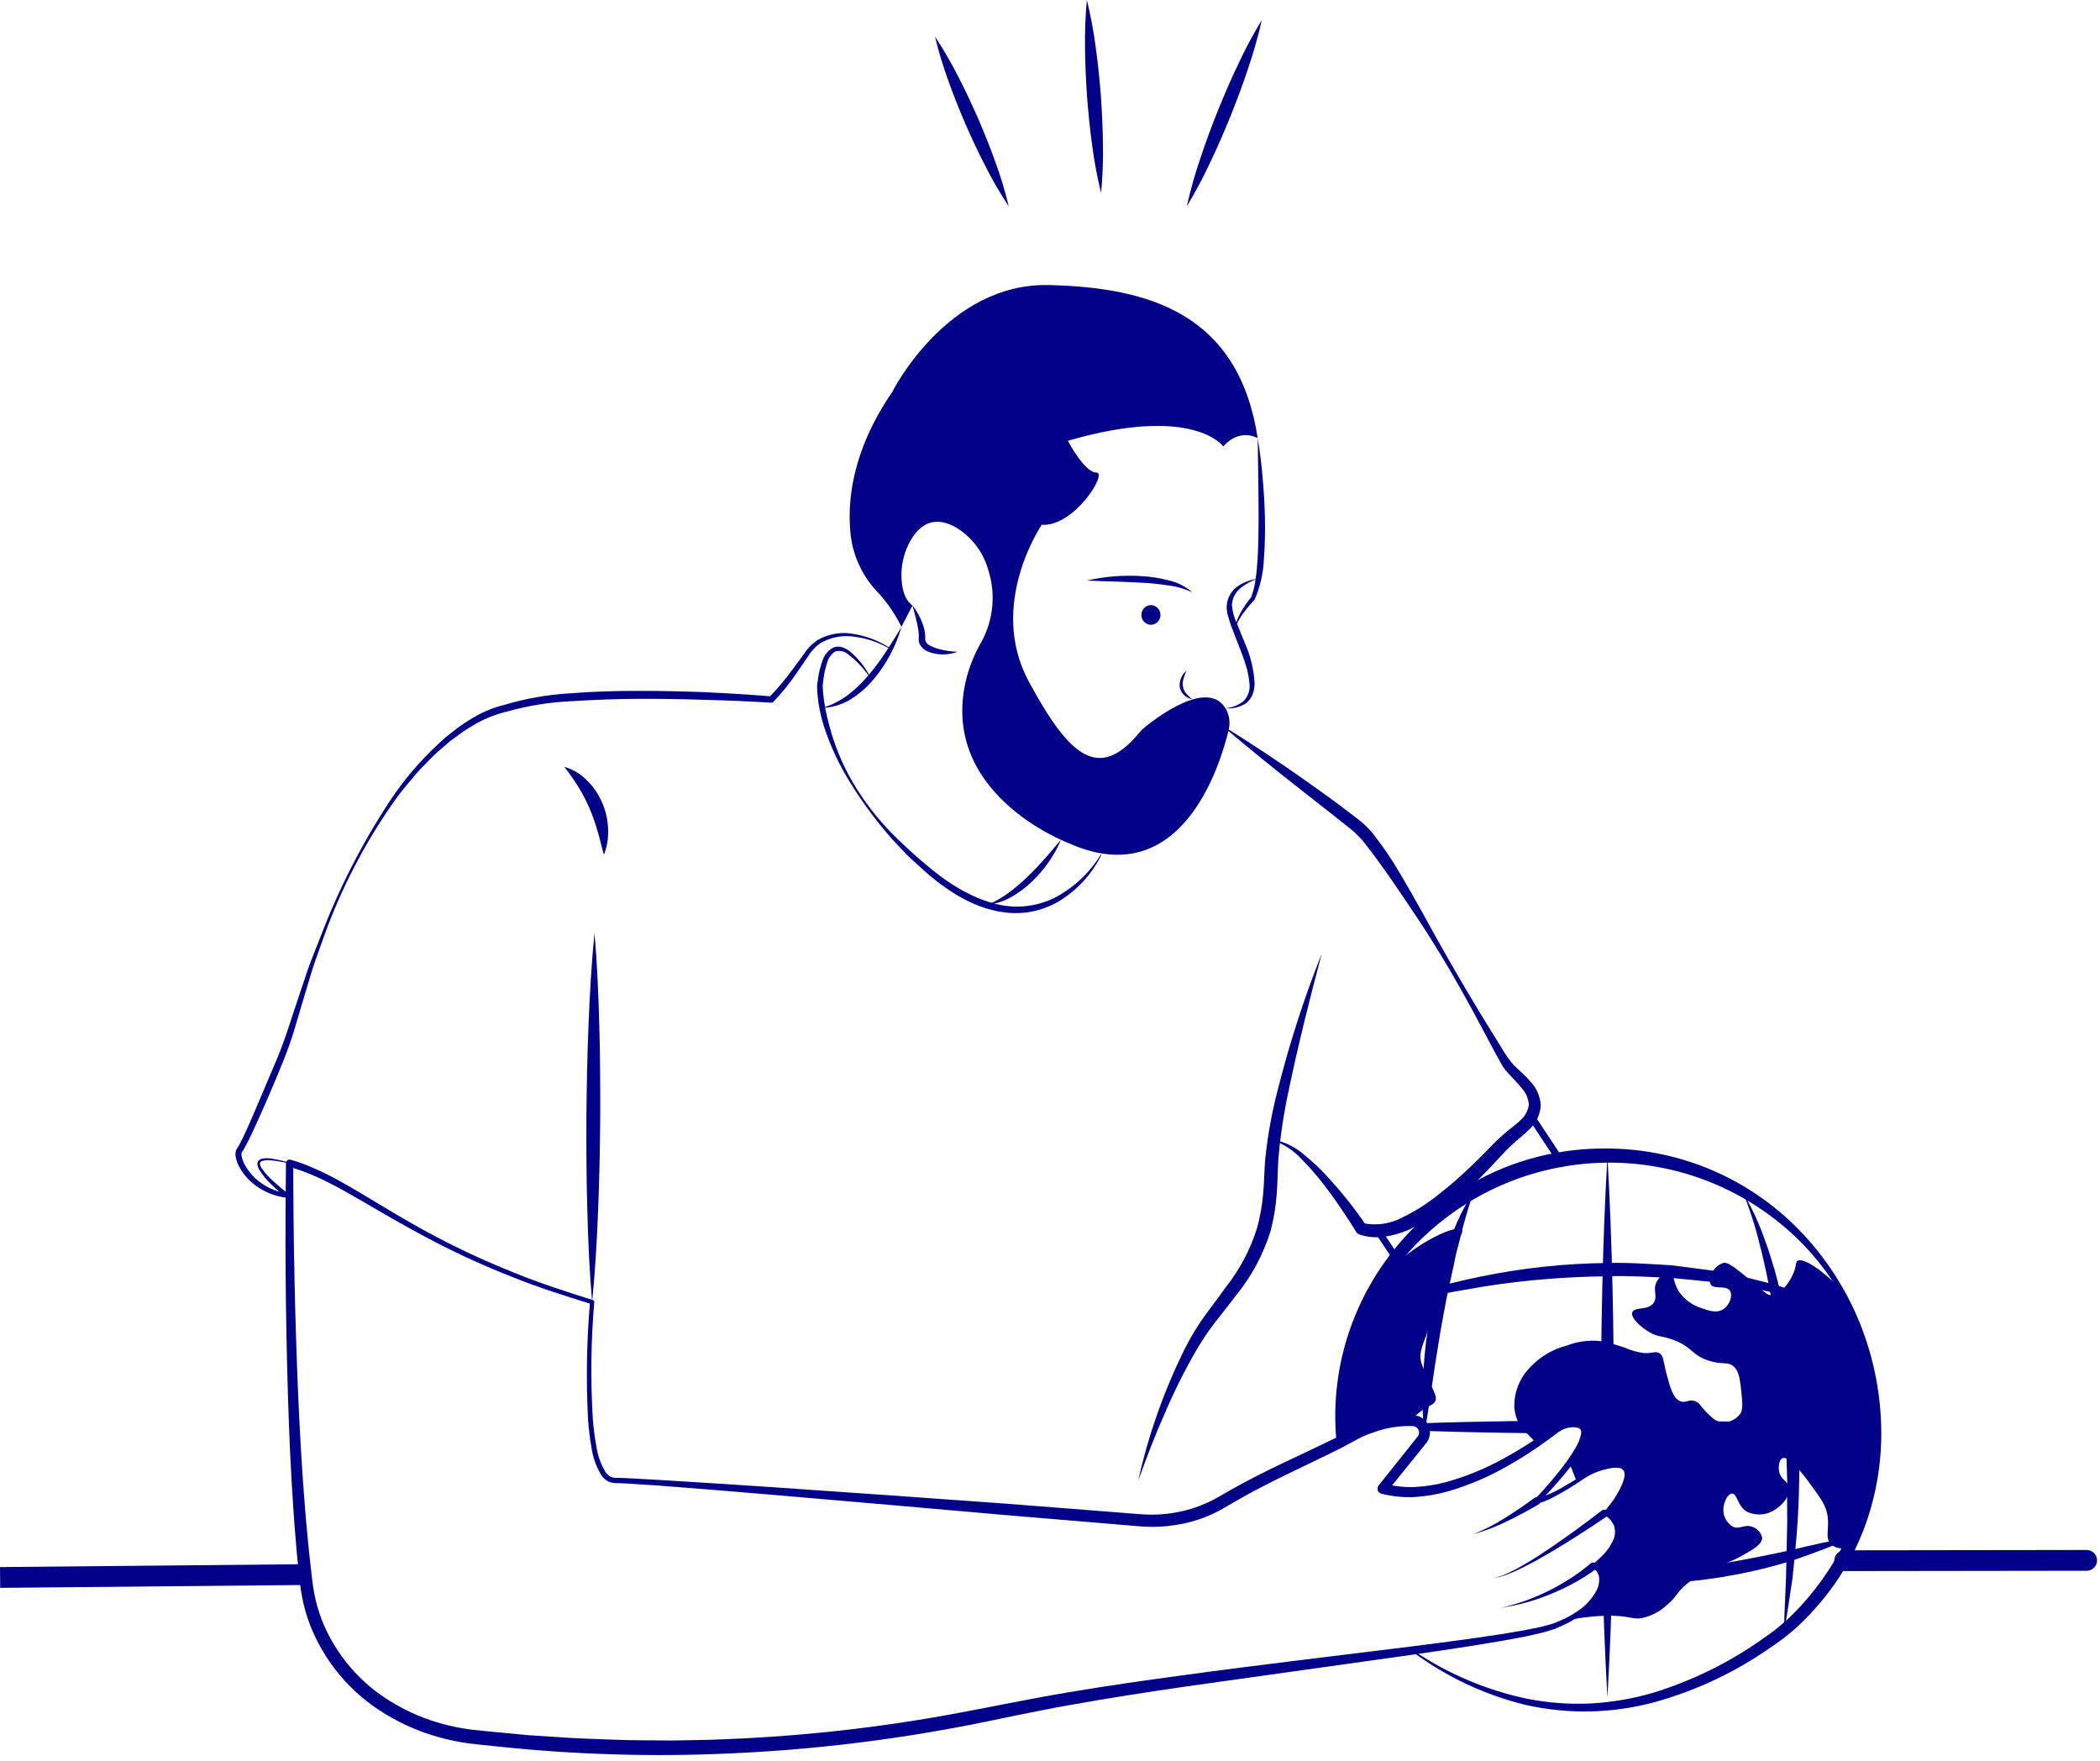 <svg width="303" height="254" viewBox="0 0 303 254" fill="none" xmlns="http://www.w3.org/2000/svg">
<path d="M181.469 63.204C181.469 63.204 178.902 61.663 176.505 64.402C176.505 64.402 172.225 58.322 154.08 63.587C154.08 63.587 156.476 68.168 158.188 68.168C159.9 68.168 154.936 76.043 150.314 75.701C150.314 75.701 142.439 87.17 148.431 98.297C154.336 109.264 158.578 112.747 164.436 105.634C164.615 105.413 164.816 105.21 165.034 105.028C166.719 103.639 174.176 97.863 176.819 102.17C177.382 103.126 177.543 104.267 177.267 105.342C176.061 110.395 170.42 129.005 154.08 121.578C154.08 121.578 135.038 114.437 139.529 97.521C140.01 95.8 140.706 94.148 141.602 92.602C142.466 91.024 142.999 89.285 143.167 87.494C143.335 85.702 143.136 83.895 142.581 82.183C141.893 79.742 140.34 77.636 138.212 76.256C136.15 74.969 133.431 74.394 131.371 77.992C130.518 79.489 130.069 81.181 130.067 82.903C130.063 84.48 130.356 86.413 131.655 87.341L130.067 90.422C129.203 88.665 128.098 87.036 126.785 85.584C124.585 83.356 123.172 80.472 122.76 77.368C122.179 72.445 122.879 65.094 128.745 56.528C128.745 56.528 136.619 40.779 151.341 41.121C166.063 41.464 178.73 45.401 181.469 63.204Z" fill="#020288"/>
<path d="M156.819 83.746C159.376 83.161 162.004 82.945 164.622 83.103C165.941 83.169 167.25 83.367 168.529 83.696C169.834 83.976 171.047 84.582 172.054 85.458C170.891 84.918 169.649 84.568 168.375 84.422C167.117 84.241 165.847 84.109 164.566 84.052C162.006 83.893 159.433 83.881 156.819 83.746ZM181.469 83.502C180.533 83.786 179.666 84.264 178.926 84.903C178.574 85.193 178.288 85.553 178.086 85.961C177.884 86.369 177.769 86.815 177.751 87.27C177.82 88.203 178.065 89.115 178.472 89.957L179.591 92.71C180.427 94.572 180.912 96.571 181.023 98.609C181.021 99.146 180.923 99.678 180.732 100.18C180.527 100.688 180.192 101.133 179.761 101.471C178.885 102.023 177.85 102.268 176.819 102.17C177.786 102.087 178.706 101.719 179.463 101.112C179.773 100.781 180.007 100.386 180.149 99.954C180.29 99.523 180.335 99.066 180.281 98.615C180.207 97.662 180.014 96.722 179.705 95.817C179.417 94.89 179.073 93.972 178.707 93.057C178.355 92.135 177.974 91.219 177.632 90.275C177.468 89.798 177.302 89.323 177.173 88.821C177.013 88.301 176.959 87.755 177.014 87.214C177.071 86.677 177.246 86.158 177.527 85.696C177.808 85.234 178.187 84.839 178.638 84.54C179.485 83.973 180.456 83.617 181.469 83.502Z" fill="#020288"/>
<path d="M181.469 63.204C181.79 65.123 182.028 67.052 182.185 68.991C182.363 70.928 182.473 72.87 182.515 74.817C182.545 76.765 182.516 78.716 182.364 80.669C182.275 82.659 181.83 84.618 181.052 86.451C181.04 86.474 181.026 86.495 181.009 86.514C180.408 87.161 179.844 87.841 179.319 88.551C179.059 88.907 178.828 89.283 178.627 89.675C178.404 90.057 178.315 90.503 178.373 90.942C178.236 90.5 178.261 90.025 178.443 89.6C178.601 89.172 178.792 88.757 179.016 88.359C179.463 87.566 179.98 86.815 180.56 86.114L180.518 86.176C180.849 85.3 181.07 84.387 181.175 83.456C181.324 82.517 181.383 81.559 181.454 80.603C181.567 78.686 181.587 76.756 181.598 74.826C181.598 70.963 181.513 67.092 181.469 63.204ZM171.198 96.756C171.018 97.128 170.872 97.515 170.762 97.913C170.651 98.281 170.626 98.67 170.691 99.049C170.744 99.425 170.908 99.776 171.162 100.058C171.431 100.369 171.73 100.653 172.054 100.906C171.847 100.844 171.643 100.771 171.444 100.687C171.25 100.58 171.067 100.454 170.898 100.311C170.545 100.005 170.307 99.588 170.223 99.129C170.162 98.673 170.231 98.21 170.419 97.792C170.595 97.391 170.862 97.036 171.198 96.756ZM131.655 87.341C132.247 88.085 132.72 88.916 133.056 89.806C133.236 90.26 133.366 90.732 133.444 91.214C133.486 91.467 133.503 91.723 133.494 91.979L133.489 92.177L133.501 92.283C133.496 92.353 133.512 92.422 133.545 92.484C133.692 92.797 133.951 93.043 134.271 93.174C134.651 93.368 135.052 93.52 135.466 93.626C136.345 93.863 137.249 93.995 138.16 94.017C137.26 94.37 136.286 94.486 135.329 94.356C134.829 94.305 134.34 94.18 133.878 93.984C133.606 93.879 133.357 93.72 133.147 93.518C132.936 93.316 132.768 93.075 132.651 92.807C132.59 92.656 132.559 92.495 132.563 92.332L132.559 92.092L132.567 91.942C132.577 91.735 132.573 91.527 132.553 91.321C132.515 90.882 132.446 90.447 132.348 90.018C132.154 89.138 131.898 88.254 131.655 87.341ZM130.067 90.422C129.684 91.807 129.146 93.143 128.461 94.406C127.791 95.687 126.981 96.891 126.048 97.995C125.114 99.12 124.006 100.088 122.766 100.864C121.524 101.634 120.101 102.067 118.64 102.119C119.977 101.717 121.234 101.084 122.353 100.248C123.447 99.406 124.444 98.443 125.324 97.379C126.228 96.316 127.064 95.196 127.826 94.027C128.593 92.853 129.356 91.662 130.067 90.422ZM142.611 130.479C143.692 130.005 144.715 129.406 145.658 128.696C146.594 127.997 147.482 127.236 148.316 126.417C149.176 125.624 149.947 124.736 150.747 123.867L151.913 122.521C152.293 122.062 152.671 121.599 153.089 121.156C152.85 121.711 152.573 122.248 152.297 122.787C151.984 123.302 151.676 123.826 151.332 124.324C150.638 125.324 149.848 126.254 148.975 127.102C148.098 127.957 147.119 128.701 146.06 129.316C145.01 129.954 143.832 130.351 142.611 130.479Z" fill="#020288"/>
<path d="M125.485 97.686C124.633 96.424 123.579 95.31 122.366 94.39C122.113 94.167 121.807 94.013 121.478 93.943C121.148 93.873 120.806 93.889 120.484 93.991C119.917 94.376 119.509 94.956 119.338 95.621C119.105 96.33 118.936 97.059 118.835 97.798C118.784 98.166 118.739 98.549 118.706 98.903C118.708 99.24 118.737 99.635 118.771 100.004C118.918 101.513 119.198 103.007 119.607 104.468C120.361 107.439 121.531 110.289 123.084 112.933C124.657 115.576 126.539 118.022 128.689 120.22C129.768 121.311 130.889 122.361 132.027 123.385C133.208 124.359 134.337 125.406 135.567 126.301C136.16 126.78 136.814 127.169 137.434 127.608C138.09 127.985 138.719 128.413 139.403 128.733C140.723 129.451 142.127 130.001 143.583 130.372C146.491 131.143 149.581 130.819 152.266 129.461C154.963 128.021 157.229 125.889 158.831 123.284C158.837 123.273 158.847 123.264 158.859 123.261C158.871 123.257 158.884 123.258 158.895 123.264C158.905 123.27 158.913 123.28 158.917 123.292C158.921 123.303 158.92 123.316 158.915 123.327C157.522 126.156 155.333 128.515 152.617 130.116C151.225 130.905 149.695 131.418 148.109 131.628C146.518 131.816 144.907 131.713 143.353 131.325C141.81 130.959 140.325 130.381 138.939 129.609C138.232 129.258 137.589 128.803 136.918 128.397C136.288 127.933 135.622 127.515 135.024 127.012C133.771 126.071 132.675 124.972 131.516 123.94C130.924 123.437 130.423 122.836 129.881 122.283C129.358 121.71 128.791 121.178 128.306 120.572C126.279 118.229 124.439 115.732 122.801 113.102C121.134 110.473 119.806 107.644 118.849 104.681C118.382 103.182 118.077 101.638 117.939 100.074C117.913 99.673 117.889 99.299 117.898 98.865C117.944 98.453 117.999 98.07 118.062 97.676C118.188 96.889 118.387 96.116 118.655 95.366C118.775 94.953 118.977 94.567 119.248 94.232C119.52 93.897 119.855 93.619 120.235 93.415C120.661 93.248 121.134 93.238 121.567 93.388C121.961 93.523 122.329 93.724 122.655 93.983C123.851 95.003 124.84 96.243 125.566 97.637C125.569 97.642 125.571 97.648 125.572 97.654C125.573 97.661 125.572 97.667 125.571 97.673C125.569 97.679 125.566 97.684 125.562 97.689C125.559 97.694 125.554 97.698 125.548 97.702C125.538 97.707 125.525 97.708 125.514 97.706C125.502 97.703 125.492 97.696 125.485 97.686ZM81.415 110.622C82.662 110.976 83.794 111.652 84.695 112.583C85.624 113.499 86.368 114.586 86.883 115.784C87.401 116.976 87.692 118.253 87.741 119.551C87.766 120.19 87.733 120.83 87.643 121.463C87.534 122.091 87.368 122.708 87.147 123.306C86.925 122.687 86.825 122.09 86.662 121.507C86.487 120.927 86.382 120.35 86.188 119.798C85.878 118.702 85.498 117.627 85.049 116.58C84.6 115.539 84.075 114.533 83.477 113.569C82.852 112.545 82.163 111.561 81.415 110.622ZM85.778 134.588C86.163 139.027 86.351 143.465 86.469 147.902C86.6 152.34 86.614 156.777 86.606 161.213C86.56 165.65 86.489 170.086 86.301 174.521C86.126 178.957 85.88 183.392 85.435 187.826C85.047 183.387 84.859 178.949 84.74 174.511C84.61 170.074 84.596 165.637 84.607 161.2C84.656 156.764 84.727 152.328 84.915 147.892C85.09 143.457 85.335 139.021 85.778 134.588ZM177.326 105.261C180.989 107.553 184.584 109.939 188.112 112.421C189.878 113.661 191.629 114.922 193.366 116.206L195.951 118.181C196.404 118.521 196.831 118.894 197.228 119.299L197.842 119.94L198.359 120.595C199.699 122.323 200.921 124.139 202.017 126.03C203.122 127.894 204.197 129.77 205.242 131.659C207.308 135.452 209.436 139.204 211.625 142.913C212.72 144.769 213.836 146.612 214.973 148.444L216.673 151.19C217.177 152.088 217.776 152.929 218.46 153.699C219.184 154.409 220.047 155.114 220.798 155.998C221.687 156.924 222.222 158.134 222.31 159.414C222.243 160.728 221.671 161.964 220.714 162.866C220.304 163.279 219.874 163.671 219.425 164.04C219.022 164.365 218.631 164.705 218.248 165.057C217.479 165.764 216.771 166.506 216.051 167.305C215.318 168.115 214.559 168.901 213.788 169.678C212.233 171.23 210.582 172.684 208.845 174.029C207.073 175.401 205.145 176.557 203.1 177.472C202.028 177.926 200.901 178.238 199.748 178.4C198.537 178.58 197.301 178.472 196.139 178.086C195.954 178.03 195.796 177.908 195.696 177.742L195.69 177.732C194.939 176.488 194.117 175.248 193.286 174.035C192.456 172.816 191.586 171.626 190.677 170.465C189.764 169.314 188.789 168.213 187.756 167.169C186.761 166.094 185.542 165.251 184.186 164.699L184.178 164.697C184.154 164.688 184.135 164.671 184.123 164.649C184.111 164.626 184.108 164.6 184.115 164.576C184.122 164.552 184.137 164.531 184.159 164.517C184.18 164.504 184.206 164.5 184.231 164.505C185.713 164.887 187.083 165.615 188.229 166.629C189.405 167.58 190.506 168.619 191.524 169.737C193.57 171.952 195.45 174.315 197.149 176.807L196.7 176.453C198.604 176.841 200.584 176.553 202.299 175.638C204.171 174.746 205.93 173.635 207.541 172.328C209.21 171.033 210.805 169.646 212.321 168.173C213.087 167.44 213.846 166.696 214.579 165.928C215.323 165.146 216.124 164.348 216.962 163.62C217.383 163.254 217.815 162.898 218.26 162.558C218.664 162.221 219.047 161.933 219.385 161.59C220.04 161.026 220.468 160.243 220.589 159.387C220.537 158.499 220.183 157.655 219.585 156.996C218.973 156.208 218.199 155.494 217.448 154.636C217.25 154.412 217.065 154.178 216.893 153.933L216.46 153.199L215.68 151.768L214.155 148.913C213.149 147.005 212.122 145.111 211.073 143.231C208.968 139.472 206.751 135.776 204.348 132.201C201.967 128.632 199.55 125.017 196.97 121.719L196.482 121.11L195.974 120.59C195.625 120.217 195.247 119.872 194.842 119.56L192.328 117.562L187.252 113.577C183.861 110.923 180.513 108.205 177.209 105.423C177.189 105.407 177.177 105.384 177.173 105.359C177.17 105.333 177.177 105.308 177.192 105.287C177.207 105.267 177.229 105.253 177.254 105.248C177.279 105.243 177.305 105.248 177.326 105.261V105.261Z" fill="#020288"/>
<path d="M190.713 137.555C188.963 144.133 187.31 150.728 185.929 157.349C185.219 160.631 184.723 163.955 184.444 167.301C184.35 168.91 184.34 170.686 184.199 172.408C184.061 174.164 183.767 175.904 183.321 177.608C182.27 180.975 180.586 184.111 178.36 186.848C177.331 188.22 176.241 189.547 175.22 190.88C174.729 191.542 174.231 192.198 173.79 192.907C173.317 193.59 172.89 194.308 172.465 195.029C170.79 197.956 169.293 200.981 167.981 204.088C166.597 207.182 165.403 210.361 164.237 213.561C165.722 206.873 168.027 200.394 171.1 194.272C171.894 192.724 172.803 191.238 173.819 189.827C174.827 188.432 175.861 187.102 176.834 185.726C178.882 183.152 180.429 180.216 181.395 177.072C181.824 175.488 182.112 173.87 182.254 172.236C182.413 170.57 182.408 168.943 182.561 167.16C182.918 163.734 183.537 160.339 184.412 157.007C186.091 150.394 188.196 143.896 190.713 137.555ZM266.158 226.638C265.76 226.638 265.378 226.481 265.097 226.2C264.815 225.918 264.657 225.537 264.657 225.139C264.656 224.741 264.814 224.36 265.095 224.078C265.376 223.797 265.758 223.638 266.156 223.638L301.074 223.592H301.075C301.272 223.592 301.468 223.631 301.65 223.706C301.832 223.781 301.997 223.892 302.136 224.031C302.276 224.17 302.386 224.335 302.462 224.517C302.537 224.699 302.576 224.894 302.576 225.091C302.577 225.288 302.538 225.483 302.463 225.665C302.387 225.847 302.277 226.013 302.138 226.152C301.999 226.292 301.833 226.402 301.651 226.478C301.469 226.553 301.274 226.592 301.077 226.592L266.159 226.638H266.158Z" fill="#020288"/>
<path d="M44.027 225.643L0 226.059L0.028 229.059L44.055 228.643L44.027 225.643Z" fill="#020288"/>
<path d="M166.063 90.137C166.433 90.124 166.783 89.968 167.04 89.702C167.297 89.436 167.441 89.081 167.441 88.71C167.441 88.34 167.297 87.985 167.04 87.719C166.783 87.453 166.433 87.297 166.063 87.284C165.693 87.297 165.342 87.453 165.085 87.719C164.828 87.985 164.685 88.34 164.685 88.71C164.685 89.081 164.828 89.436 165.085 89.702C165.342 89.968 165.693 90.124 166.063 90.137ZM203.817 238.02C208.859 241.457 214.532 243.859 220.508 245.088C223.476 245.66 226.5 245.877 229.519 245.734C232.531 245.571 235.514 245.065 238.411 244.225C244.196 242.463 249.655 239.767 254.569 236.242C255.803 235.409 256.969 234.481 258.056 233.464C259.142 232.435 260.164 231.341 261.118 230.189C263.026 227.884 264.676 225.378 266.04 222.715L265.944 223.119L265.945 223.109L265.945 223.088C265.947 222.956 265.979 222.825 266.039 222.707C267.218 220.392 268.181 217.974 268.916 215.483C269.647 212.98 270.119 210.409 270.325 207.81L270.329 207.756L270.335 207.721C270.35 207.67 270.332 207.694 270.349 207.787L270.341 207.63C270.751 202.369 270.012 197.082 268.173 192.136C266.295 187.198 263.387 182.717 259.643 178.99C255.942 175.327 251.545 172.443 246.711 170.508C241.877 168.573 236.704 167.627 231.498 167.725C226.292 167.823 221.158 168.963 216.4 171.079C211.643 173.195 207.357 176.242 203.797 180.042C200.227 183.856 197.448 188.339 195.621 193.234C193.801 198.192 192.955 203.455 193.131 208.733C193.131 208.747 193.129 208.76 193.124 208.773C193.119 208.786 193.112 208.797 193.103 208.807C193.093 208.817 193.082 208.825 193.07 208.83C193.058 208.836 193.044 208.839 193.031 208.839C193.005 208.839 192.98 208.83 192.96 208.812C192.941 208.795 192.928 208.771 192.925 208.745C192.288 203.392 192.8 197.964 194.426 192.823C196.064 187.629 198.784 182.84 202.407 178.773C206.04 174.674 210.493 171.384 215.478 169.115C220.473 166.852 225.894 165.68 231.378 165.679C236.826 165.625 242.225 166.719 247.223 168.888C252.221 171.058 256.706 174.256 260.387 178.273C264.032 182.237 266.875 186.871 268.758 191.917C270.638 196.972 271.546 202.337 271.435 207.729L271.427 207.572C271.449 207.693 271.447 207.817 271.421 207.938L271.431 207.849C271.358 210.551 271.003 213.239 270.373 215.868C269.752 218.508 268.841 221.071 267.657 223.512L267.751 223.109L267.751 223.119C267.753 223.253 267.723 223.386 267.664 223.507L267.655 223.524C266.271 226.338 264.539 228.969 262.502 231.353C261.489 232.547 260.404 233.678 259.254 234.741C258.084 235.792 256.837 236.754 255.524 237.62C250.432 241.196 244.766 243.874 238.77 245.538C232.747 247.174 226.417 247.329 220.321 245.989C214.305 244.555 208.648 241.9 203.7 238.19C203.678 238.174 203.664 238.15 203.659 238.124C203.655 238.097 203.661 238.07 203.676 238.048C203.691 238.026 203.714 238.01 203.741 238.005C203.767 238 203.794 238.005 203.817 238.02L203.817 238.02Z" fill="#020288"/>
<path d="M212.638 171.949C212.364 172.685 212.133 173.43 211.9 174.172C211.673 174.916 211.45 175.659 211.25 176.408C211.027 177.148 210.847 177.902 210.671 178.657L210.091 180.9L210.121 180.712C210.118 180.797 210.102 180.881 210.072 180.961C210.036 181.058 209.98 181.147 209.909 181.222C209.837 181.297 209.751 181.357 209.656 181.399C209.56 181.44 209.458 181.462 209.354 181.463L210.083 180.909C209.661 183.081 209.141 185.218 208.698 187.376C208.292 189.542 207.883 191.709 207.541 193.891C207.184 196.071 206.831 198.253 206.532 200.452C206.192 202.646 205.87 204.85 205.488 207.059C205.288 204.827 205.222 202.585 205.29 200.345C205.328 198.103 205.482 195.864 205.75 193.638C206.03 191.414 206.367 189.191 206.856 186.998C207.079 185.897 207.378 184.811 207.685 183.729C207.994 182.648 208.279 181.561 208.613 180.49L209.342 179.936C209.241 179.937 209.141 179.958 209.048 179.999C208.955 180.039 208.871 180.098 208.801 180.171C208.732 180.245 208.678 180.331 208.642 180.426C208.613 180.503 208.597 180.584 208.595 180.667L208.624 180.479C209.177 178.999 209.687 177.514 210.343 176.076C210.98 174.633 211.748 173.252 212.638 171.949ZM251.452 171.949C252.815 174.295 253.941 176.771 254.813 179.34C255.297 180.612 255.64 181.924 256.058 183.218C256.429 184.524 256.738 185.846 257.078 187.162C258.264 192.463 259.026 197.85 259.357 203.272C259.698 208.682 259.703 214.109 259.369 219.52C259.204 222.221 258.9 224.912 258.642 227.6C258.227 230.276 257.868 232.952 257.391 235.61C257.435 232.903 257.607 230.217 257.703 227.527L257.871 219.467C257.858 218.124 257.851 216.783 257.861 215.442L257.867 213.431L257.796 211.422L257.689 207.405L257.441 203.398C257.123 198.056 256.514 192.736 255.615 187.46L254.843 183.522C254.533 182.223 254.284 180.901 253.918 179.615C253.297 176.999 252.473 174.436 251.452 171.949ZM231.168 224.779C231.786 224.158 232.312 223.451 232.728 222.679C232.718 223.579 232.698 224.469 232.678 225.369C232.548 231.869 232.298 238.369 231.928 244.869C231.558 238.369 231.308 231.869 231.178 225.369C231.178 225.169 231.168 224.979 231.168 224.779ZM231.438 218.349C231.438 218.349 232.098 217.559 232.818 216.519C232.808 217.529 232.798 218.549 232.778 219.559C232.432 219.057 231.973 218.643 231.438 218.349ZM232.888 204.899V206.819L232.858 211.529C232.226 211.581 231.602 211.705 230.998 211.899C230.988 210.199 230.978 208.509 230.968 206.819V204.899C231.008 192.209 231.188 179.529 231.928 166.839C232.658 179.529 232.848 192.209 232.888 204.899Z" fill="#020288"/>
<path d="M196.462 189.604C202.017 187.135 207.832 185.296 213.797 184.122C219.771 182.901 225.848 182.255 231.944 182.194C234.995 182.104 238.04 182.348 241.084 182.518C242.599 182.687 244.11 182.907 245.621 183.1C246.376 183.206 247.134 183.284 247.885 183.413L250.122 183.894C256.086 185.091 261.884 187.009 267.386 189.604C265.926 189.188 264.477 188.756 263.039 188.307L260.881 187.644C260.159 187.434 259.412 187.308 258.68 187.136L254.293 186.114C252.82 185.833 251.333 185.62 249.857 185.369L247.64 185.006C246.898 184.908 246.151 184.849 245.406 184.769C243.916 184.625 242.429 184.453 240.939 184.331C237.947 184.221 234.961 183.993 231.965 184.114C225.97 184.166 219.986 184.66 214.063 185.591L209.623 186.36C208.154 186.671 206.674 186.947 205.208 187.287C202.26 187.913 199.355 188.713 196.462 189.604ZM231.038 228.019L240.235 226.833C243.278 226.403 246.314 225.948 249.33 225.401C252.351 224.882 255.36 224.269 258.363 223.625C259.85 223.251 261.351 222.913 262.86 222.581L263.998 222.347L265.116 222.056C265.864 221.865 266.622 221.688 267.388 221.519C266.699 221.876 266.002 222.222 265.296 222.557C264.597 222.903 263.879 223.211 263.146 223.479C261.69 224.027 260.226 224.569 258.748 225.074C255.771 226.008 252.736 226.748 249.664 227.291C243.522 228.424 237.249 228.669 231.038 228.019ZM192.918 205.859C194.888 205.739 196.858 205.639 198.828 205.559C198.291 205.703 197.763 205.88 197.248 206.089C195.798 206.019 194.358 205.939 192.918 205.859ZM270.938 205.859C264.438 206.229 257.938 206.479 251.438 206.609C245.248 206.749 239.068 206.799 232.888 206.819H230.968C230.188 206.819 229.418 206.809 228.638 206.809C228.718 205.979 228.308 205.429 227.148 205.369C226.127 205.341 225.128 205.674 224.328 206.309C224.148 206.449 223.948 206.599 223.718 206.769C217.648 206.729 211.581 206.613 205.518 206.419C205.493 206.204 205.426 205.995 205.319 205.807C205.213 205.618 205.069 205.452 204.898 205.319C213.588 205.019 222.278 204.929 230.968 204.899H232.888C239.068 204.919 245.248 204.969 251.438 205.109C257.938 205.229 264.438 205.479 270.938 205.859Z" fill="#020288"/>
<path d="M209.358 180.69C209.358 180.691 209.358 180.692 209.357 180.693C209.357 180.695 209.356 180.696 209.355 180.697C209.354 180.698 209.353 180.698 209.352 180.699C209.35 180.699 209.349 180.7 209.348 180.7C208.422 182.448 207.701 184.296 207.198 186.21C207.188 186.23 207.188 186.26 207.178 186.28C206.428 189.17 206.798 189.7 205.808 192.549C205.248 194.16 204.748 195.089 205.028 196.42C205.294 197.257 205.632 198.07 206.038 198.85C206.158 199.1 206.278 199.37 206.418 199.67C207.108 201.19 207.278 201.549 207.128 202.01C206.938 202.57 206.498 202.64 205.688 203.13C205.402 203.296 205.131 203.487 204.878 203.7C204.398 204.061 203.955 204.469 203.558 204.92C200.56 204.888 197.608 205.658 195.008 207.15C194.388 207.5 193.718 207.85 192.998 208.22H192.988C192.958 207.79 192.948 207.36 192.928 206.93C192.918 206.57 192.918 206.22 192.918 205.86C192.911 200.248 194.118 194.701 196.458 189.6L196.468 189.59H196.478C197.418 187.523 198.543 185.545 199.838 183.68C204.188 179.44 208.878 177.24 210.438 177.25C210.607 177.234 210.775 177.284 210.908 177.39C211.258 177.74 210.418 178.7 209.358 180.69ZM270.938 205.86C270.938 206.19 270.938 206.52 270.918 206.85C270.918 207.13 270.898 207.4 270.888 207.68C270.888 207.73 270.878 207.78 270.878 207.83C270.876 208.12 270.859 208.411 270.828 208.7C270.475 213.697 269.154 218.577 266.938 223.07C266.91 223.087 266.879 223.1 266.848 223.11V223.12C266.586 223.244 266.306 223.325 266.018 223.36C265.682 223.394 265.342 223.356 265.021 223.249C264.7 223.142 264.406 222.969 264.158 222.74C264.148 222.73 264.138 222.71 264.118 222.7C263.308 221.81 263.958 220.57 263.698 218.71C263.478 217.17 262.668 216.08 261.058 213.91C260.357 212.913 259.574 211.976 258.718 211.11C258.128 210.54 257.578 210.19 257.188 210.35C256.698 210.57 256.548 211.61 256.728 212.37C256.998 213.51 257.918 213.61 258.118 214.53C258.388 215.74 257.158 217.14 256.108 217.78C255.521 218.174 254.843 218.41 254.139 218.464C253.434 218.519 252.728 218.389 252.088 218.09C250.648 217.25 250.688 215.46 249.918 215.46C249.308 215.47 248.768 216.59 248.678 217.47C248.607 218.02 248.701 218.579 248.949 219.076C249.196 219.572 249.586 219.984 250.068 220.26C251.058 220.68 251.698 219.81 252.858 220.26C253.205 220.374 253.516 220.577 253.76 220.849C254.004 221.121 254.172 221.452 254.248 221.81C254.298 222.76 252.998 223.5 251.308 224.44C249.378 225.51 248.778 225.46 246.508 226.61C246.288 226.72 246.088 226.82 245.898 226.92C245.01 227.328 244.177 227.846 243.418 228.46C241.858 229.74 242.008 230.31 240.478 231.56C239.479 232.487 238.249 233.129 236.918 233.42C235.708 233.62 235.458 233.25 233.358 233.11C232.882 233.075 232.405 233.065 231.928 233.08C231.008 233.092 230.091 233.152 229.178 233.26C228.109 233.365 227.049 233.549 226.008 233.81C231.368 231.08 232.078 226.95 229.848 225.97C229.848 225.97 236.188 221.16 231.438 218.35C231.438 218.35 239.118 209.21 230.448 212.07C229.727 212.317 229.041 212.656 228.408 213.08C228.138 213.25 227.828 213.46 227.478 213.68L226.448 211.06V211.05C228.478 208.29 229.838 205.5 227.148 205.37C226.126 205.342 225.128 205.674 224.328 206.31C223.708 206.78 222.818 207.44 221.698 208.2L219.428 205.86C218.909 205.016 218.591 204.065 218.498 203.08C218.456 201.992 218.641 200.908 219.04 199.896C219.44 198.884 220.045 197.966 220.818 197.2C222.243 195.69 224.067 194.615 226.078 194.1C227.655 193.489 229.359 193.276 231.038 193.48C231.318 193.53 231.618 193.59 231.928 193.67C232.908 193.9 233.918 194.24 234.438 194.41C235.322 194.811 236.263 195.074 237.228 195.19C238.488 195.25 238.838 194.87 239.388 195.19C240.078 195.57 239.968 196.37 240.478 198.28C240.988 200.17 241.408 201.77 242.488 202.15C243.298 202.43 243.738 201.77 244.658 202.15C245.258 202.4 245.258 202.76 246.198 203.7C247.028 204.52 247.448 204.93 248.058 205.09C248.639 205.222 249.247 205.175 249.801 204.953C250.355 204.732 250.828 204.347 251.158 203.85C251.278 203.64 251.498 203.2 251.308 201.38C251.078 199.08 250.968 197.93 250.228 197.2C249.328 196.31 248.628 196.96 246.508 196.27C244.078 195.48 244.258 194.38 241.558 193.33C239.748 192.63 239.268 192.96 237.848 192.09C236.698 191.39 235.238 190.09 235.518 189.3C235.828 188.46 237.828 189.11 238.618 187.91C239.238 186.98 238.378 186.07 239.078 184.81C239.488 184.09 240.338 183.4 240.938 183.58C241.598 183.77 241.348 184.84 242.178 186.21C242.946 187.381 244.093 188.253 245.428 188.68C246.438 189.05 247.688 189.51 248.678 188.84C249.558 188.25 250.048 186.9 249.608 186.21C249.038 185.32 247.308 186.08 246.818 185.28C246.737 185.088 246.696 184.882 246.698 184.674C246.7 184.466 246.744 184.26 246.828 184.07C246.957 183.627 247.193 183.223 247.516 182.893C247.839 182.563 248.238 182.318 248.678 182.18C249.188 182.1 249.708 182.29 252.708 184.81C252.868 184.95 253.028 185.08 253.168 185.2L253.178 185.21C254.768 186.56 255.058 186.86 255.648 186.83C255.843 186.817 256.036 186.773 256.218 186.7C256.534 186.567 256.825 186.381 257.078 186.15C257.785 185.46 258.349 184.638 258.738 183.73C259.248 182.55 259.048 182.07 259.358 181.87C260.078 181.41 262.648 182.95 265.348 185.72C266.104 186.971 266.786 188.267 267.388 189.6C269.35 193.86 270.522 198.441 270.848 203.12C270.878 203.57 270.898 204.03 270.918 204.49C270.928 204.939 270.938 205.4 270.938 205.86ZM156.819 0C157.378 2.275 157.809 4.579 158.107 6.903C158.438 9.211 158.651 11.528 158.842 13.846C158.996 16.168 159.125 18.491 159.138 20.823C159.183 23.165 159.095 25.508 158.873 27.84C158.311 25.566 157.88 23.261 157.581 20.937C157.251 18.629 157.038 16.312 156.849 13.993C156.698 11.672 156.569 9.349 156.557 7.017C156.512 4.675 156.599 2.332 156.819 0ZM171.238 29.76C171.771 27.389 172.434 25.049 173.223 22.75C173.977 20.45 174.839 18.194 175.723 15.947C176.641 13.713 177.583 11.489 178.632 9.308C179.657 7.104 180.802 4.958 182.063 2.88C181.531 5.252 180.869 7.593 180.08 9.892C179.326 12.191 178.463 14.447 177.577 16.693C176.657 18.926 175.715 21.15 174.665 23.33C173.64 25.534 172.496 27.681 171.238 29.76ZM134.907 5.28C136.145 7.149 137.271 9.089 138.28 11.09C139.313 13.067 140.238 15.09 141.143 17.122C142.013 19.169 142.861 21.226 143.602 23.329C144.377 25.432 145.026 27.579 145.545 29.76C144.305 27.893 143.178 25.953 142.17 23.951C141.138 21.974 140.212 19.951 139.31 17.918C138.441 15.87 137.594 13.813 136.854 11.71C136.079 9.607 135.429 7.46 134.907 5.28ZM41.773 167.853C40.879 167.626 39.968 167.466 39.049 167.377C38.614 167.322 38.173 167.366 37.757 167.506C37.364 167.648 37.488 168.08 37.706 168.456C38.214 169.206 38.822 169.883 39.513 170.469C40.187 171.089 40.901 171.68 41.627 172.234C41.693 172.284 41.736 172.357 41.746 172.439C41.758 172.52 41.736 172.603 41.686 172.668C41.652 172.711 41.608 172.744 41.558 172.765C41.508 172.786 41.453 172.794 41.399 172.787C39.507 172.577 37.724 171.794 36.29 170.542C35.564 169.914 34.96 169.157 34.511 168.308C34.275 167.867 34.105 167.393 34.01 166.902C33.954 166.617 33.96 166.323 34.027 166.039C34.076 165.858 34.166 165.69 34.289 165.548C34.327 165.479 34.363 165.456 34.42 165.348C35.255 163.829 35.967 162.112 36.691 160.464L38.819 155.453C39.532 153.778 40.255 152.124 40.867 150.429C41.496 148.734 42.007 147.017 42.599 145.284L44.334 140.103C44.924 138.381 45.647 136.705 46.297 135.005C48.896 128.194 52.224 121.684 56.223 115.588C58.242 112.53 60.625 109.728 63.321 107.245C63.661 106.936 63.993 106.617 64.341 106.317L65.431 105.468C66.155 104.893 66.912 104.363 67.7 103.88C69.282 102.847 71.031 102.094 72.869 101.655L72.767 101.68C75.892 100.749 79.115 100.189 82.371 100.01C85.592 99.748 88.817 99.665 92.037 99.662C95.257 99.663 98.474 99.726 101.689 99.85C104.904 100.002 108.111 100.195 111.322 100.457L110.985 100.571C112.227 99.299 113.373 97.935 114.412 96.491L116.017 94.314C116.531 93.518 117.205 92.838 117.996 92.316C119.639 91.38 121.572 91.088 123.419 91.496C125.223 91.82 126.942 92.51 128.469 93.524C128.475 93.528 128.48 93.533 128.484 93.539C128.488 93.545 128.491 93.552 128.493 93.559C128.494 93.566 128.494 93.573 128.493 93.58C128.492 93.588 128.489 93.594 128.485 93.6C128.476 93.612 128.463 93.62 128.448 93.623C128.434 93.626 128.419 93.623 128.406 93.616C126.863 92.695 125.147 92.099 123.365 91.865C121.626 91.57 119.839 91.905 118.325 92.811C117.616 93.312 117.021 93.958 116.579 94.705L115.038 96.948C114.013 98.477 112.86 99.915 111.591 101.248C111.551 101.288 111.502 101.319 111.449 101.339C111.397 101.359 111.34 101.367 111.283 101.364L111.253 101.362C108.059 101.167 104.852 101.039 101.65 100.953C98.447 100.852 95.243 100.799 92.042 100.814C88.84 100.823 85.643 100.955 82.46 101.154C79.295 101.291 76.157 101.796 73.109 102.659L73.041 102.677L73.006 102.684C71.305 103.097 69.679 103.774 68.188 104.69C67.415 105.138 66.67 105.633 65.957 106.172L64.876 106.97C64.53 107.255 64.198 107.559 63.858 107.852C63.166 108.426 62.507 109.039 61.885 109.689C61.267 110.344 60.607 110.962 60.02 111.647C58.872 113.038 57.67 114.392 56.662 115.898C52.505 121.851 49.161 128.331 46.716 135.167C46.124 136.883 45.46 138.571 44.929 140.305L43.367 145.516C42.834 147.239 42.382 149.031 41.746 150.745C41.14 152.476 40.424 154.162 39.73 155.837C39.038 157.519 38.296 159.18 37.56 160.845C36.798 162.512 36.105 164.157 35.168 165.812C35.091 165.938 35.004 166.057 34.908 166.169C34.914 166.225 34.867 166.188 34.866 166.278C34.833 166.439 34.832 166.605 34.863 166.766C34.939 167.168 35.075 167.557 35.265 167.92C35.663 168.685 36.189 169.375 36.821 169.962C38.112 171.155 39.736 171.926 41.477 172.172L41.248 172.725C40.516 172.13 39.816 171.515 39.144 170.857C38.445 170.208 37.843 169.463 37.355 168.643C37.23 168.413 37.155 168.158 37.137 167.896C37.138 167.746 37.184 167.6 37.27 167.477C37.356 167.355 37.478 167.262 37.619 167.211C38.09 167.067 38.588 167.037 39.073 167.123C39.997 167.261 40.91 167.469 41.802 167.746C41.809 167.748 41.816 167.751 41.822 167.756C41.827 167.76 41.832 167.766 41.836 167.772C41.839 167.779 41.841 167.786 41.842 167.793C41.843 167.8 41.842 167.808 41.84 167.815C41.836 167.828 41.827 167.84 41.814 167.847C41.802 167.854 41.787 167.856 41.773 167.853Z" fill="#020288"/>
<path d="M232.736 216.463C233.176 215.811 233.569 215.128 233.912 214.42C234.08 214.072 234.215 213.708 234.313 213.334C234.429 212.989 234.435 212.617 234.331 212.269C234.261 212.117 234.148 211.989 234.008 211.898C233.867 211.808 233.704 211.759 233.537 211.757C233.164 211.715 232.788 211.727 232.418 211.793C231.655 211.931 230.907 212.143 230.185 212.426C229.47 212.729 228.791 213.111 228.162 213.566C227.503 214.009 226.829 214.434 226.147 214.848C225.463 215.259 224.772 215.66 224.054 216.024C223.328 216.422 222.552 216.723 221.747 216.918C221.672 216.933 221.595 216.924 221.526 216.893C221.456 216.861 221.399 216.808 221.362 216.741C221.325 216.675 221.31 216.598 221.319 216.523C221.328 216.447 221.361 216.377 221.413 216.321L221.43 216.303C223.097 214.567 224.652 212.725 226.083 210.79L225.994 211.059L225.994 211.05C225.993 210.957 226.021 210.866 226.075 210.791L226.082 210.781C226.526 210.157 226.949 209.52 227.322 208.868C227.7 208.258 227.971 207.589 228.124 206.888C228.219 206.206 227.999 205.999 227.307 205.901C226.629 205.843 225.949 205.982 225.348 206.301C225.033 206.466 224.737 206.663 224.463 206.89C224.151 207.135 223.833 207.365 223.515 207.592C222.875 208.044 222.253 208.519 221.598 208.953C220.296 209.83 218.966 210.664 217.595 211.436C214.854 213.018 211.933 214.265 208.895 215.152C207.347 215.579 205.76 215.848 204.158 215.955C202.524 216.04 200.887 215.877 199.302 215.472C199.183 215.44 199.074 215.38 198.984 215.295C198.895 215.211 198.827 215.105 198.788 214.988C198.75 214.871 198.74 214.747 198.762 214.625C198.783 214.504 198.834 214.39 198.91 214.293L198.922 214.279L202.719 209.523L204.584 207.182C204.665 207.068 204.718 206.936 204.74 206.798C204.763 206.66 204.754 206.518 204.713 206.384C204.678 206.258 204.613 206.141 204.525 206.044C204.471 205.988 204.413 205.938 204.35 205.892C204.299 205.854 204.243 205.822 204.184 205.797C204.037 205.737 203.879 205.71 203.721 205.718C203.524 205.71 203.243 205.713 203.013 205.718C202.53 205.729 202.049 205.764 201.57 205.82C200.608 205.928 199.661 206.137 198.743 206.443C198.284 206.603 197.833 206.742 197.367 206.918C196.922 207.094 196.485 207.294 196.056 207.515L193.378 208.958C193.268 209.017 193.145 209.049 193.02 209.05L192.998 209.05H192.988L193.363 208.96C188.321 211.479 183.233 213.702 178.435 216.476L176.629 217.528C174.733 218.635 172.664 219.416 170.508 219.836C169.079 220.124 167.624 220.265 166.166 220.258C164.687 220.247 163.307 220.072 161.918 219.97L145.218 218.572L128.523 217.107C117.393 216.144 106.262 215.163 95.126 214.311L90.951 214.037C90.252 213.989 89.565 213.966 88.879 213.947C88.465 213.954 88.056 213.859 87.688 213.669C87.339 213.469 87.038 213.194 86.807 212.864C86.041 211.625 85.541 210.239 85.34 208.796C85.093 207.408 84.925 206.006 84.836 204.598C84.552 199 84.651 193.388 85.132 187.803L85.351 188.124C81.506 186.942 77.665 185.728 73.931 184.219C70.181 182.749 66.508 181.09 62.927 179.247C59.348 177.402 55.86 175.382 52.4 173.355C48.938 171.348 45.445 169.338 41.652 168.304L42.31 167.805C42.318 178.869 42.551 189.932 43.012 200.995C43.252 206.521 43.559 212.043 44.011 217.548C44.109 218.927 44.247 220.3 44.376 221.673C44.497 223.049 44.64 224.42 44.806 225.788C44.964 227.16 45.086 228.539 45.34 229.833C45.585 231.142 45.949 232.427 46.426 233.671C48.405 238.671 51.994 242.869 56.625 245.603C58.921 246.986 61.402 248.035 63.993 248.719C65.289 249.064 66.606 249.323 67.936 249.496C69.274 249.661 70.671 249.77 72.035 249.911L76.152 250.305L80.278 250.572C83.027 250.787 85.784 250.846 88.538 250.958C91.292 251.084 94.05 251.033 96.806 251.08C99.561 251.012 102.32 251.021 105.073 250.874C116.096 250.424 127.074 249.187 137.921 247.172C143.335 246.168 148.781 245.021 154.26 244.11C159.738 243.182 165.228 242.404 170.721 241.66C181.704 240.155 192.709 238.879 203.695 237.507C209.183 236.804 214.683 236.116 220.109 235.142L222.127 234.734C222.802 234.601 223.428 234.382 224.084 234.211C224.71 233.965 225.33 233.693 225.945 233.412C226.547 233.107 227.128 232.761 227.683 232.377C228.794 231.635 229.708 230.633 230.343 229.458C230.647 228.893 230.783 228.252 230.736 227.612C230.708 227.311 230.603 227.022 230.429 226.773C230.256 226.525 230.022 226.326 229.748 226.197C229.711 226.18 229.679 226.154 229.654 226.121C229.629 226.089 229.613 226.05 229.606 226.01C229.599 225.97 229.603 225.928 229.616 225.89C229.629 225.851 229.651 225.816 229.681 225.788L229.697 225.773C230.296 225.278 230.867 224.751 231.409 224.194C231.935 223.628 232.372 222.985 232.705 222.287C232.877 221.954 232.981 221.59 233.012 221.216C233.042 220.842 232.999 220.466 232.883 220.11C232.579 219.406 232.047 218.825 231.373 218.461C231.358 218.452 231.345 218.44 231.335 218.426C231.325 218.413 231.318 218.397 231.314 218.381C231.31 218.364 231.309 218.347 231.311 218.33C231.314 218.313 231.32 218.297 231.328 218.282L231.339 218.267L232.736 216.463L232.741 216.456C232.757 216.435 232.78 216.422 232.806 216.418C232.832 216.415 232.859 216.422 232.88 216.438C232.901 216.453 232.915 216.477 232.918 216.503C232.922 216.529 232.916 216.555 232.9 216.576L231.537 218.432L231.503 218.238C232.244 218.619 232.834 219.238 233.179 219.995C233.32 220.391 233.38 220.81 233.358 221.229C233.336 221.648 233.232 222.058 233.051 222.437C232.72 223.181 232.277 223.87 231.738 224.481C231.19 225.075 230.61 225.637 229.999 226.166L229.948 225.742C230.306 225.902 230.617 226.151 230.85 226.466C231.084 226.781 231.231 227.152 231.279 227.541C231.359 228.287 231.223 229.041 230.887 229.712C230.236 231.003 229.278 232.114 228.097 232.947C227.524 233.366 226.923 233.744 226.299 234.081C225.664 234.393 225.02 234.694 224.367 234.969C223.689 235.168 223.008 235.42 222.327 235.572L220.285 236.036C214.825 237.113 209.34 237.895 203.856 238.695L170.954 243.311C165.479 244.112 160.01 244.947 154.576 245.927C151.855 246.385 149.151 246.972 146.443 247.497C143.738 248.056 141.018 248.636 138.287 249.143C127.349 251.2 116.279 252.473 105.161 252.952C94.041 253.454 82.9 253.117 71.831 251.945C70.442 251.794 69.077 251.68 67.668 251.498C66.253 251.306 64.851 251.021 63.472 250.645C60.705 249.896 58.057 248.757 55.61 247.263C50.636 244.282 46.796 239.729 44.698 234.322C44.191 232.976 43.806 231.587 43.549 230.172C43.282 228.745 43.167 227.36 43.02 225.981C42.87 224.598 42.743 223.213 42.641 221.828C42.529 220.444 42.408 219.06 42.327 217.674C41.944 212.134 41.708 206.592 41.538 201.05C41.204 189.964 41.113 178.879 41.266 167.794L41.266 167.784C41.267 167.716 41.281 167.649 41.308 167.587C41.334 167.525 41.373 167.469 41.422 167.421C41.47 167.374 41.527 167.337 41.59 167.312C41.653 167.287 41.72 167.274 41.788 167.275C41.834 167.276 41.88 167.283 41.924 167.295C45.896 168.441 49.406 170.544 52.846 172.597C56.291 174.667 59.712 176.748 63.266 178.594C66.817 180.444 70.459 182.112 74.18 183.591C77.886 185.111 81.703 186.338 85.525 187.535C85.593 187.556 85.651 187.599 85.691 187.657C85.73 187.716 85.749 187.786 85.744 187.856C85.266 193.407 85.194 198.985 85.528 204.547C85.624 205.927 85.798 207.301 86.049 208.661C86.242 209.99 86.704 211.266 87.405 212.411C87.574 212.654 87.795 212.857 88.052 213.005C88.307 213.134 88.591 213.195 88.877 213.183C89.587 213.197 90.296 213.217 90.991 213.259L95.18 213.494C106.339 214.159 117.485 214.944 128.632 215.727L145.35 216.927L162.06 218.238C163.456 218.334 164.855 218.499 166.171 218.498C167.508 218.498 168.843 218.362 170.152 218.091C171.459 217.82 172.734 217.415 173.957 216.881C174.567 216.614 175.162 216.315 175.74 215.983L177.562 214.938C182.464 212.147 187.647 209.921 192.613 207.479L192.624 207.473C192.738 207.418 192.862 207.389 192.988 207.389H192.998L192.619 207.481L195.309 206.055C195.784 205.814 196.272 205.594 196.771 205.399C197.255 205.22 197.775 205.059 198.276 204.89C199.288 204.564 200.331 204.342 201.388 204.229C201.917 204.171 202.449 204.136 202.98 204.127C203.257 204.124 203.484 204.12 203.794 204.133C204.145 204.136 204.492 204.209 204.814 204.346C204.988 204.422 205.152 204.518 205.303 204.633C205.445 204.739 205.576 204.858 205.696 204.988C205.948 205.269 206.131 205.606 206.23 205.971C206.328 206.327 206.346 206.7 206.283 207.064C206.22 207.428 206.078 207.773 205.866 208.075L203.925 210.485L200.094 215.22L199.714 214.027C201.143 214.4 202.618 214.564 204.093 214.516C205.596 214.438 207.087 214.208 208.544 213.831C211.492 213.019 214.333 211.857 217.006 210.369C218.356 209.637 219.674 208.84 220.963 208C221.611 207.586 222.232 207.127 222.868 206.692C223.187 206.474 223.502 206.252 223.805 206.022C224.136 205.76 224.493 205.533 224.87 205.342C225.659 204.943 226.547 204.78 227.427 204.874C227.95 204.91 228.44 205.146 228.795 205.532C228.953 205.745 229.063 205.991 229.117 206.251C229.172 206.511 229.169 206.78 229.11 207.039C228.929 207.859 228.605 208.641 228.153 209.349C227.743 210.029 227.296 210.686 226.814 211.318L226.902 211.05L226.902 211.059L226.902 211.073C226.901 211.166 226.869 211.256 226.813 211.329C225.31 213.261 223.684 215.093 221.946 216.815L221.629 216.201C223.114 215.776 224.531 215.144 225.839 214.323C226.522 213.931 227.199 213.527 227.866 213.102C228.535 212.645 229.253 212.265 230.007 211.968C230.769 211.691 231.556 211.489 232.357 211.365C232.771 211.304 233.191 211.306 233.605 211.369C233.835 211.388 234.056 211.47 234.243 211.607C234.429 211.743 234.575 211.928 234.663 212.142C234.782 212.56 234.767 213.006 234.619 213.415C234.503 213.804 234.35 214.181 234.162 214.541C233.79 215.249 233.369 215.929 232.9 216.576C232.885 216.598 232.862 216.612 232.836 216.617C232.81 216.621 232.784 216.615 232.762 216.6C232.74 216.586 232.726 216.563 232.721 216.537C232.716 216.511 232.721 216.485 232.736 216.463V216.463Z" fill="#020288"/>
<path d="M222.002 217.018C220.494 217.902 218.972 218.717 217.406 219.466C215.857 220.241 214.235 220.86 212.564 221.314C214.163 220.689 215.696 219.907 217.14 218.978C218.595 218.079 220.017 217.106 221.381 216.095L221.389 216.09C221.508 216.002 221.656 215.965 221.802 215.987C221.948 216.009 222.08 216.088 222.168 216.206C222.255 216.325 222.293 216.473 222.271 216.619C222.249 216.765 222.171 216.897 222.052 216.985C222.036 216.997 222.02 217.008 222.002 217.018ZM231.769 218.802C229.184 220.56 226.566 222.246 223.883 223.837C222.539 224.627 221.185 225.403 219.786 226.094C219.091 226.45 218.379 226.77 217.652 227.054C217.292 227.205 216.921 227.329 216.542 227.425C216.167 227.534 215.78 227.594 215.391 227.603C215.777 227.571 216.157 227.489 216.522 227.358C216.891 227.241 217.251 227.097 217.598 226.925C218.301 226.602 218.988 226.242 219.655 225.849C221 225.081 222.299 224.231 223.586 223.367C226.153 221.63 228.662 219.793 231.111 217.905L231.116 217.901C231.233 217.811 231.381 217.771 231.527 217.79C231.673 217.809 231.806 217.885 231.896 218.002C231.986 218.119 232.026 218.267 232.008 218.413C231.989 218.559 231.912 218.692 231.795 218.782L231.769 218.802ZM230.206 226.4C229.198 227.137 228.139 227.803 227.037 228.393C225.954 228.986 224.836 229.515 223.691 229.977C221.417 230.912 219.038 231.566 216.607 231.926C218.983 231.389 221.285 230.564 223.461 229.471C224.546 228.934 225.597 228.335 226.612 227.676C227.62 227.033 228.582 226.322 229.492 225.547L229.51 225.532C229.565 225.483 229.629 225.446 229.699 225.423C229.768 225.4 229.842 225.39 229.915 225.395C229.988 225.4 230.06 225.42 230.125 225.453C230.191 225.485 230.249 225.531 230.297 225.586C230.345 225.642 230.382 225.706 230.405 225.776C230.428 225.845 230.437 225.919 230.432 225.992C230.426 226.065 230.407 226.136 230.374 226.202C230.341 226.267 230.295 226.325 230.239 226.373C230.229 226.382 230.217 226.392 230.206 226.4ZM203.158 184.599C203.075 184.599 202.994 184.579 202.921 184.54C202.848 184.501 202.786 184.444 202.741 184.376L198.423 177.854C198.387 177.799 198.362 177.738 198.349 177.673C198.337 177.609 198.337 177.543 198.35 177.478C198.363 177.414 198.389 177.353 198.425 177.298C198.462 177.244 198.509 177.197 198.564 177.161C198.619 177.124 198.68 177.099 198.744 177.087C198.809 177.074 198.875 177.074 198.94 177.087C199.004 177.1 199.065 177.126 199.12 177.163C199.174 177.199 199.221 177.247 199.257 177.301L203.574 183.823C203.648 183.933 203.674 184.069 203.647 184.199C203.621 184.328 203.544 184.443 203.434 184.516C203.352 184.571 203.256 184.6 203.158 184.599ZM225.387 168.299C225.304 168.299 225.223 168.279 225.15 168.24C225.078 168.201 225.016 168.144 224.97 168.076L220.652 161.554C220.615 161.499 220.59 161.438 220.578 161.374C220.565 161.309 220.565 161.243 220.578 161.178C220.591 161.114 220.617 161.053 220.654 160.998C220.69 160.944 220.738 160.897 220.792 160.861C220.847 160.825 220.908 160.799 220.973 160.787C221.037 160.774 221.104 160.775 221.168 160.788C221.232 160.801 221.294 160.826 221.348 160.863C221.403 160.9 221.449 160.947 221.486 161.001L225.804 167.523C225.854 167.598 225.883 167.686 225.887 167.776C225.891 167.867 225.871 167.956 225.828 168.036C225.785 168.116 225.722 168.182 225.644 168.229C225.566 168.275 225.477 168.299 225.387 168.299Z" fill="#020288"/>
</svg>
